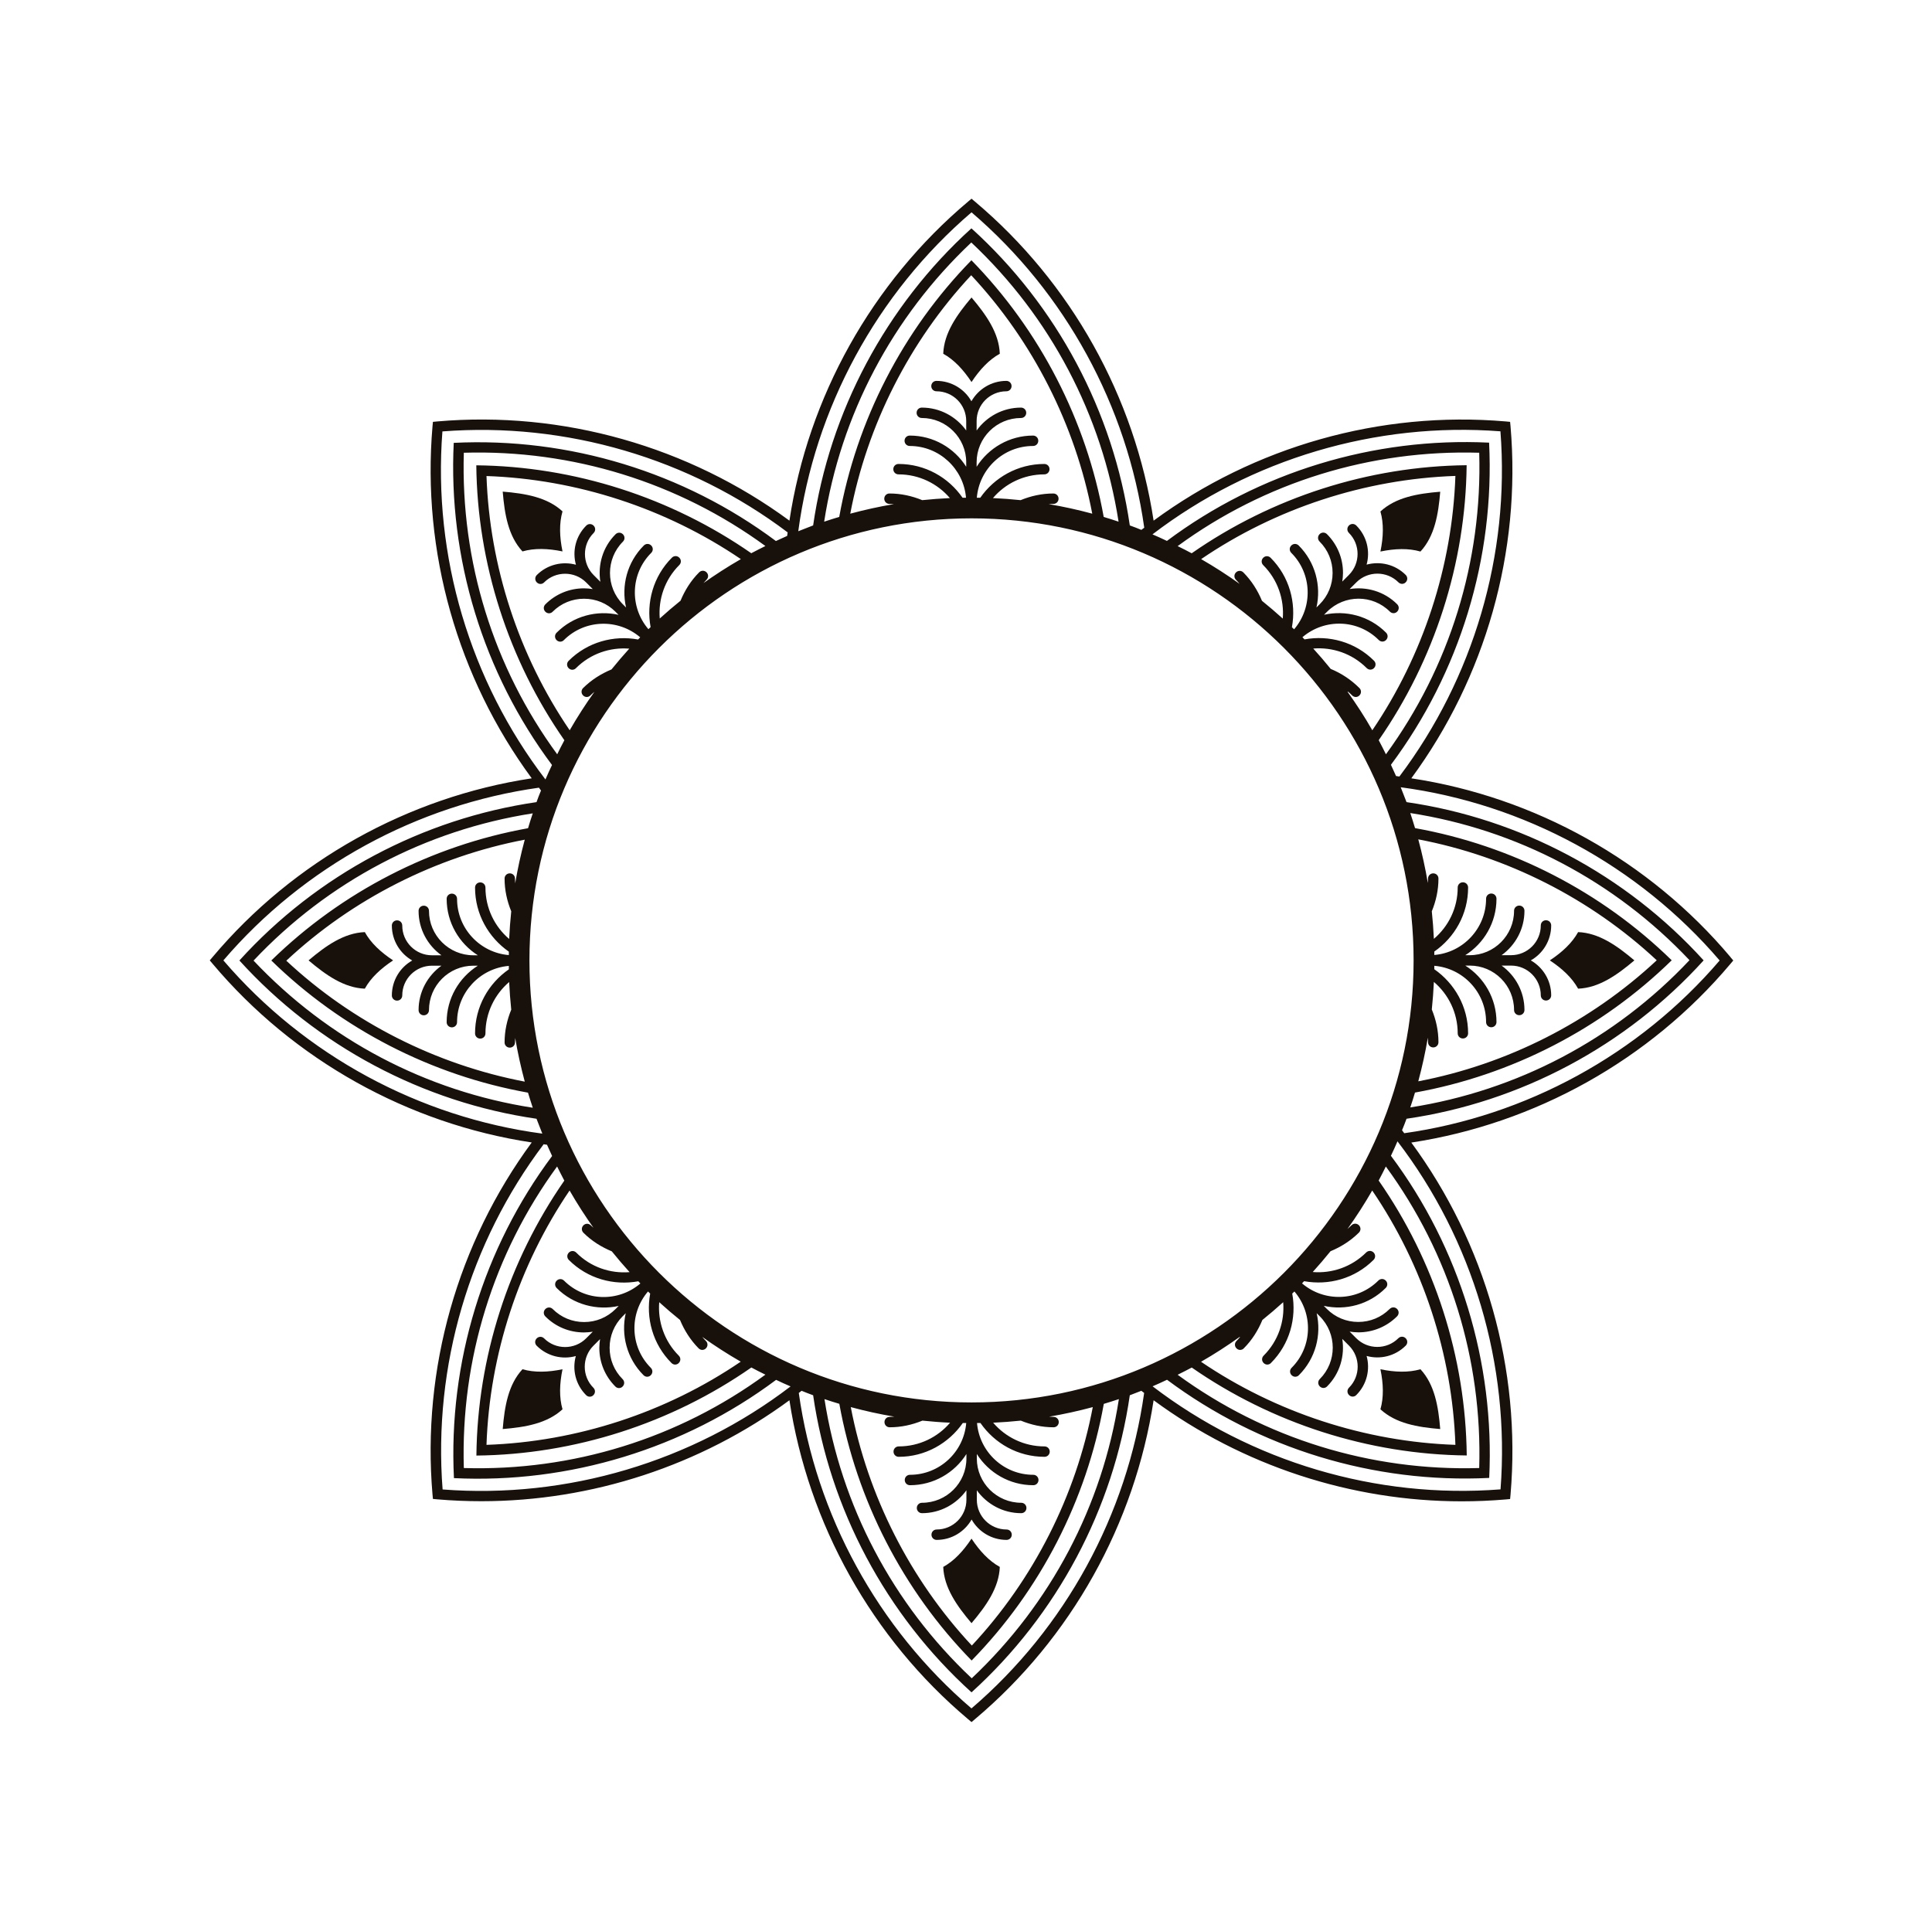 <svg xmlns="http://www.w3.org/2000/svg" width="175" height="174" viewBox="0 0 175 174" fill="none">
  <path d="M88 139.383C87.256 140.504 86.427 141.399 85.438 141.945C85.513 143.829 86.662 145.459 88 147.041C89.338 145.459 90.487 143.829 90.562 141.945C89.573 141.399 88.744 140.504 88 139.383Z" fill="#18100A"/>
  <path d="M50.952 127.665C50.641 126.582 50.679 125.357 50.952 124.038C49.633 124.312 48.409 124.349 47.325 124.038C46.044 125.423 45.705 127.392 45.536 129.455C47.599 129.285 49.567 128.946 50.952 127.665Z" fill="#18100A"/>
  <path d="M33.045 89.562C33.591 88.573 34.486 87.744 35.607 87C34.486 86.256 33.591 85.427 33.045 84.438C31.161 84.513 29.531 85.662 27.949 87C29.531 88.338 31.161 89.487 33.045 89.562Z" fill="#18100A"/>
  <path d="M45.536 44.535C45.705 46.598 46.044 48.567 47.325 49.952C48.409 49.641 49.633 49.679 50.952 49.952C50.679 48.633 50.641 47.408 50.952 46.325C49.567 45.044 47.599 44.705 45.536 44.535Z" fill="#18100A"/>
  <path d="M88 34.607C88.744 33.486 89.573 32.591 90.562 32.045C90.487 30.161 89.338 28.531 88 26.949C86.662 28.531 85.513 30.161 85.438 32.045C86.427 32.591 87.256 33.486 88 34.607Z" fill="#18100A"/>
  <path d="M125.039 46.335C125.349 47.418 125.312 48.643 125.039 49.962C126.357 49.689 127.582 49.651 128.665 49.962C129.946 48.577 130.285 46.608 130.455 44.545C128.392 44.715 126.423 45.054 125.039 46.335Z" fill="#18100A"/>
  <path d="M156.746 86.699C149.398 77.966 139.027 72.201 127.836 70.506C134.543 61.388 137.802 49.98 136.823 38.611L136.785 38.215L136.389 38.177C125.02 37.197 113.612 40.457 104.494 47.164C102.789 35.973 97.034 25.602 88.301 18.254L88 18L87.699 18.254C78.966 25.602 73.201 35.973 71.506 47.164C62.388 40.457 50.98 37.188 39.611 38.177L39.215 38.215L39.177 38.611C38.197 49.99 41.457 61.388 48.164 70.506C36.973 72.211 26.602 77.966 19.254 86.699L19 87L19.254 87.301C26.602 96.034 36.973 101.799 48.164 103.494C41.457 112.612 38.197 124.02 39.177 135.389L39.215 135.785L39.611 135.823C40.939 135.936 42.267 135.992 43.595 135.992C53.618 135.992 63.461 132.761 71.506 126.846C73.211 138.036 78.966 148.398 87.699 155.746L88 156L88.301 155.746C97.034 148.398 102.789 138.027 104.494 126.846C112.548 132.771 122.382 136.002 132.396 136.002C133.724 136.002 135.061 135.945 136.389 135.832L136.785 135.795L136.823 135.399C137.802 124.029 134.543 112.622 127.836 103.503C139.027 101.798 149.398 96.043 156.746 87.311L157 87.009L156.746 86.708V86.699ZM135.919 134.919C124.634 135.795 113.339 132.413 104.4 125.583C104.843 125.395 105.276 125.197 105.709 124.99C114.055 131.217 124.436 134.4 134.892 133.882C135.4 123.426 132.217 113.036 125.99 104.7C126.197 104.266 126.395 103.833 126.583 103.39C133.413 112.32 136.785 123.615 135.919 134.909V134.919ZM88 154.766C79.484 147.475 73.908 137.217 72.354 126.186C72.439 126.12 72.523 126.054 72.608 125.989C72.957 126.13 73.305 126.271 73.654 126.394C75.151 136.689 80.238 146.279 88 153.306C95.752 146.279 100.849 136.68 102.337 126.394C102.685 126.262 103.034 126.12 103.383 125.989C103.467 126.054 103.552 126.12 103.637 126.186C102.083 137.208 96.516 147.466 87.991 154.766H88ZM49.228 103.654C49.332 103.664 49.445 103.682 49.548 103.701C49.699 104.04 49.85 104.38 50.01 104.719C43.783 113.065 40.6 123.445 41.118 133.901C51.574 134.41 61.964 131.226 70.3 124.999C70.734 125.207 71.167 125.405 71.61 125.593C62.68 132.413 51.376 135.795 40.091 134.928C39.224 123.747 42.531 112.556 49.237 103.664L49.228 103.654ZM40.081 39.081C51.253 38.215 62.453 41.521 71.346 48.228C71.336 48.332 71.317 48.445 71.299 48.548C70.96 48.699 70.621 48.85 70.281 49.01C61.935 42.783 51.555 39.6 41.099 40.118C40.59 50.574 43.774 60.964 50.001 69.3C49.793 69.734 49.596 70.167 49.407 70.61C42.578 61.68 39.206 50.385 40.072 39.091L40.081 39.081ZM88 19.234C96.516 26.525 102.092 36.783 103.646 47.804C103.562 47.87 103.467 47.936 103.383 48.002C103.034 47.861 102.695 47.719 102.337 47.597C100.839 37.301 95.752 27.712 87.991 20.685C80.238 27.712 75.142 37.311 73.654 47.597C73.201 47.767 72.749 47.946 72.307 48.124C73.795 36.981 79.4 26.6 88 19.234ZM126.772 70.346C126.668 70.336 126.555 70.317 126.452 70.299C126.301 69.96 126.15 69.621 125.99 69.281C132.217 60.935 135.4 50.555 134.882 40.099C124.426 39.59 114.036 42.774 105.7 49.001C105.266 48.793 104.833 48.596 104.39 48.407C113.32 41.587 124.624 38.206 135.909 39.072C136.776 50.253 133.46 61.444 126.762 70.336L126.772 70.346ZM128.044 87C128.044 109.08 110.08 127.044 88 127.044C65.92 127.044 47.956 109.08 47.956 87C47.956 64.92 65.92 46.956 88 46.956C110.08 46.956 128.044 64.92 128.044 87ZM129.334 94.008C129.334 94.14 129.353 94.281 129.353 94.413C129.353 94.677 129.56 94.884 129.824 94.884C130.088 94.884 130.295 94.677 130.295 94.413C130.295 93.358 130.069 92.369 129.692 91.446C129.777 90.617 129.843 89.788 129.88 88.95C131.199 90.071 132.038 91.748 132.038 93.603C132.038 93.867 132.245 94.074 132.509 94.074C132.772 94.074 132.98 93.867 132.98 93.603C132.98 91.192 131.755 89.082 129.918 87.801C129.918 87.697 129.918 87.593 129.918 87.49C132.537 87.707 134.609 89.901 134.609 92.586C134.609 92.85 134.816 93.057 135.08 93.057C135.344 93.057 135.551 92.85 135.551 92.586C135.551 90.438 134.421 88.545 132.725 87.471H133.13C135.344 87.471 137.143 89.27 137.143 91.493C137.143 91.757 137.35 91.964 137.614 91.964C137.878 91.964 138.085 91.757 138.085 91.493C138.085 89.835 137.266 88.375 136.013 87.471H136.87C138.358 87.471 139.564 88.677 139.564 90.165C139.564 90.429 139.771 90.636 140.035 90.636C140.299 90.636 140.506 90.429 140.506 90.165C140.506 88.809 139.762 87.631 138.66 87C139.762 86.378 140.506 85.191 140.506 83.835C140.506 83.571 140.299 83.364 140.035 83.364C139.771 83.364 139.564 83.571 139.564 83.835C139.564 85.323 138.358 86.529 136.87 86.529H136.013C137.266 85.625 138.085 84.165 138.085 82.507C138.085 82.243 137.878 82.036 137.614 82.036C137.35 82.036 137.143 82.243 137.143 82.507C137.143 84.72 135.344 86.529 133.13 86.529H132.725C134.421 85.455 135.551 83.571 135.551 81.414C135.551 81.15 135.344 80.943 135.08 80.943C134.816 80.943 134.609 81.15 134.609 81.414C134.609 84.089 132.537 86.293 129.918 86.51C129.918 86.407 129.918 86.303 129.918 86.199C131.764 84.918 132.98 82.808 132.98 80.397C132.98 80.133 132.772 79.926 132.509 79.926C132.245 79.926 132.038 80.133 132.038 80.397C132.038 82.262 131.199 83.929 129.88 85.05C129.843 84.212 129.777 83.373 129.692 82.554C130.069 81.631 130.295 80.642 130.295 79.587C130.295 79.323 130.088 79.116 129.824 79.116C129.56 79.116 129.353 79.323 129.353 79.587C129.353 79.728 129.343 79.86 129.334 79.992C129.108 78.654 128.816 77.326 128.467 76.035C136.493 77.561 144.085 81.405 150.067 86.991C144.085 92.576 136.503 96.42 128.467 97.955C128.816 96.655 129.108 95.337 129.334 93.999V94.008ZM112.331 121.109C112.228 121.232 112.115 121.363 112.002 121.476C111.813 121.665 111.813 121.957 112.002 122.145C112.096 122.239 112.218 122.287 112.331 122.287C112.444 122.287 112.576 122.239 112.661 122.145C113.415 121.392 113.961 120.506 114.347 119.574C114.988 119.056 115.619 118.519 116.231 117.963C116.372 119.696 115.788 121.476 114.46 122.805C114.272 122.993 114.272 123.285 114.46 123.473C114.554 123.568 114.677 123.615 114.79 123.615C114.903 123.615 115.035 123.568 115.12 123.473C116.825 121.768 117.456 119.395 117.051 117.181C117.117 117.115 117.183 117.059 117.248 116.993C118.963 118.999 118.888 122.013 116.994 123.907C116.806 124.095 116.806 124.387 116.994 124.576C117.088 124.67 117.211 124.717 117.324 124.717C117.437 124.717 117.569 124.67 117.654 124.576C119.18 123.05 119.707 120.921 119.264 118.961L119.547 119.244C121.111 120.808 121.111 123.36 119.547 124.924C119.359 125.113 119.359 125.405 119.547 125.593C119.641 125.687 119.764 125.734 119.877 125.734C119.99 125.734 120.122 125.687 120.206 125.593C121.374 124.425 121.826 122.805 121.582 121.288L122.194 121.9C123.239 122.946 123.239 124.66 122.194 125.706C122.005 125.894 122.005 126.186 122.194 126.375C122.288 126.469 122.411 126.516 122.524 126.516C122.637 126.516 122.768 126.469 122.853 126.375C123.814 125.414 124.125 124.057 123.786 122.833C125.001 123.172 126.367 122.861 127.328 121.9C127.516 121.712 127.516 121.42 127.328 121.232C127.139 121.043 126.847 121.043 126.659 121.232C125.613 122.277 123.899 122.277 122.853 121.232L122.25 120.629C122.514 120.666 122.768 120.695 123.042 120.695C124.37 120.695 125.613 120.177 126.546 119.244C126.734 119.056 126.734 118.764 126.546 118.575C126.357 118.387 126.065 118.387 125.877 118.575C125.114 119.338 124.106 119.753 123.032 119.753C121.958 119.753 120.95 119.338 120.187 118.575L119.905 118.293C121.864 118.735 124.002 118.198 125.519 116.672C125.707 116.484 125.707 116.192 125.519 116.004C125.331 115.815 125.039 115.815 124.85 116.004C122.957 117.897 119.943 117.972 117.936 116.258C118.002 116.192 118.059 116.126 118.125 116.06C120.338 116.465 122.712 115.834 124.417 114.129C124.605 113.941 124.605 113.649 124.417 113.46C124.229 113.272 123.937 113.272 123.748 113.46C122.42 114.779 120.64 115.372 118.906 115.231C119.462 114.619 119.999 113.988 120.517 113.347C121.45 112.961 122.326 112.415 123.089 111.661C123.277 111.473 123.277 111.181 123.089 110.992C122.9 110.804 122.608 110.804 122.42 110.992C122.297 111.115 122.175 111.218 122.053 111.331C122.853 110.21 123.607 109.042 124.294 107.846C128.901 114.609 131.548 122.692 131.83 130.887C123.645 130.604 115.562 127.957 108.789 123.36C109.986 122.673 111.154 121.919 112.275 121.118L112.331 121.109ZM80.992 128.334C80.86 128.334 80.728 128.353 80.587 128.353C80.323 128.353 80.116 128.56 80.116 128.824C80.116 129.088 80.323 129.295 80.587 129.295C81.642 129.295 82.631 129.069 83.554 128.692C84.383 128.777 85.212 128.843 86.059 128.88C84.939 130.199 83.262 131.028 81.406 131.028C81.142 131.028 80.935 131.235 80.935 131.499C80.935 131.763 81.142 131.97 81.406 131.97C83.818 131.97 85.928 130.746 87.209 128.909C87.312 128.909 87.416 128.909 87.52 128.909C87.303 131.527 85.108 133.6 82.424 133.6C82.16 133.6 81.953 133.807 81.953 134.071C81.953 134.334 82.16 134.542 82.424 134.542C84.571 134.542 86.465 133.411 87.538 131.716V132.121C87.538 134.334 85.739 136.134 83.516 136.134C83.252 136.134 83.045 136.341 83.045 136.605C83.045 136.868 83.252 137.076 83.516 137.076C85.174 137.076 86.634 136.256 87.538 135.003V135.86C87.538 137.349 86.333 138.555 84.844 138.555C84.581 138.555 84.373 138.762 84.373 139.026C84.373 139.289 84.581 139.497 84.844 139.497C86.201 139.497 87.378 138.752 88.009 137.65C88.631 138.752 89.818 139.497 91.174 139.497C91.438 139.497 91.645 139.289 91.645 139.026C91.645 138.762 91.438 138.555 91.174 138.555C89.686 138.555 88.48 137.349 88.48 135.86V135.003C89.385 136.256 90.845 137.076 92.503 137.076C92.766 137.076 92.974 136.868 92.974 136.605C92.974 136.341 92.766 136.134 92.503 136.134C90.289 136.134 88.48 134.334 88.48 132.121V131.716C89.554 133.411 91.438 134.542 93.595 134.542C93.859 134.542 94.066 134.334 94.066 134.071C94.066 133.807 93.859 133.6 93.595 133.6C90.92 133.6 88.716 131.527 88.499 128.909C88.603 128.909 88.707 128.909 88.81 128.909C90.091 130.755 92.201 131.97 94.613 131.97C94.876 131.97 95.084 131.763 95.084 131.499C95.084 131.235 94.876 131.028 94.613 131.028C92.748 131.028 91.08 130.19 89.959 128.88C90.798 128.843 91.636 128.777 92.465 128.692C93.388 129.069 94.377 129.295 95.432 129.295C95.696 129.295 95.903 129.088 95.903 128.824C95.903 128.56 95.696 128.353 95.432 128.353C95.3 128.353 95.159 128.343 95.027 128.334C96.365 128.108 97.684 127.816 98.984 127.467C97.457 135.493 93.614 143.085 88.028 149.067C82.442 143.085 78.599 135.503 77.064 127.467C78.354 127.816 79.673 128.108 81.02 128.334H80.992ZM53.882 111.331C53.759 111.228 53.637 111.115 53.514 111.002C53.326 110.813 53.034 110.813 52.845 111.002C52.657 111.19 52.657 111.482 52.845 111.67C53.599 112.424 54.484 112.97 55.417 113.357C55.935 113.997 56.472 114.628 57.028 115.241C55.294 115.382 53.514 114.798 52.195 113.47C52.007 113.281 51.715 113.281 51.527 113.47C51.338 113.658 51.338 113.95 51.527 114.138C53.231 115.843 55.605 116.475 57.819 116.069C57.885 116.135 57.941 116.201 58.007 116.267C56.001 117.982 52.987 117.906 51.093 116.013C50.905 115.825 50.613 115.825 50.424 116.013C50.236 116.201 50.236 116.493 50.424 116.682C51.941 118.198 54.079 118.735 56.039 118.302L55.756 118.585C54.993 119.348 53.985 119.762 52.911 119.762C51.837 119.762 50.83 119.348 50.066 118.585C49.878 118.396 49.586 118.396 49.398 118.585C49.209 118.773 49.209 119.065 49.398 119.253C50.33 120.195 51.583 120.704 52.902 120.704C53.166 120.704 53.429 120.676 53.693 120.638L53.09 121.241C52.045 122.287 50.33 122.287 49.285 121.241C49.096 121.053 48.804 121.053 48.616 121.241C48.427 121.429 48.427 121.721 48.616 121.91C49.577 122.871 50.943 123.181 52.158 122.842C51.819 124.067 52.129 125.423 53.09 126.384C53.184 126.478 53.307 126.525 53.42 126.525C53.533 126.525 53.665 126.478 53.75 126.384C53.938 126.196 53.938 125.904 53.75 125.715C52.704 124.67 52.704 122.955 53.75 121.91L54.352 121.307C54.315 121.571 54.287 121.825 54.287 122.098C54.287 123.426 54.805 124.67 55.737 125.602C55.831 125.697 55.954 125.744 56.067 125.744C56.18 125.744 56.312 125.697 56.397 125.602C56.585 125.414 56.585 125.122 56.397 124.934C55.634 124.171 55.219 123.163 55.219 122.089C55.219 121.015 55.634 120.007 56.397 119.244L56.679 118.961C56.236 120.921 56.773 123.059 58.29 124.576C58.384 124.67 58.507 124.717 58.62 124.717C58.733 124.717 58.865 124.67 58.949 124.576C59.138 124.387 59.138 124.095 58.949 123.907C57.056 122.013 56.981 118.999 58.695 116.993C58.761 117.059 58.827 117.115 58.893 117.181C58.488 119.395 59.119 121.768 60.824 123.473C60.918 123.568 61.041 123.615 61.154 123.615C61.267 123.615 61.398 123.568 61.483 123.473C61.672 123.285 61.672 122.993 61.483 122.805C60.164 121.486 59.571 119.696 59.712 117.963C60.325 118.519 60.956 119.056 61.596 119.574C61.983 120.506 62.529 121.382 63.282 122.145C63.377 122.239 63.499 122.287 63.612 122.287C63.725 122.287 63.857 122.239 63.942 122.145C64.13 121.957 64.13 121.665 63.942 121.476C63.819 121.354 63.716 121.232 63.612 121.109C64.733 121.91 65.901 122.663 67.097 123.351C60.334 127.957 52.252 130.604 44.066 130.887C44.349 122.701 46.996 114.619 51.593 107.846C52.28 109.042 53.034 110.21 53.834 111.331H53.882ZM46.666 79.992C46.666 79.86 46.647 79.728 46.647 79.587C46.647 79.323 46.44 79.116 46.176 79.116C45.912 79.116 45.705 79.323 45.705 79.587C45.705 80.642 45.931 81.631 46.308 82.554C46.223 83.383 46.157 84.212 46.12 85.059C44.801 83.939 43.972 82.262 43.972 80.406C43.972 80.142 43.765 79.935 43.501 79.935C43.237 79.935 43.03 80.142 43.03 80.406C43.03 82.818 44.255 84.928 46.091 86.209C46.091 86.312 46.091 86.416 46.091 86.52C43.473 86.303 41.4 84.108 41.4 81.424C41.4 81.16 41.193 80.953 40.929 80.953C40.666 80.953 40.458 81.16 40.458 81.424C40.458 83.571 41.589 85.465 43.284 86.538H42.879C40.666 86.538 38.857 84.739 38.857 82.516C38.857 82.252 38.65 82.045 38.386 82.045C38.122 82.045 37.915 82.252 37.915 82.516C37.915 84.174 38.734 85.634 39.987 86.538H39.13C37.642 86.538 36.436 85.333 36.436 83.844C36.436 83.581 36.229 83.373 35.965 83.373C35.701 83.373 35.494 83.581 35.494 83.844C35.494 85.201 36.238 86.378 37.34 87.009C36.238 87.631 35.494 88.818 35.494 90.174C35.494 90.438 35.701 90.645 35.965 90.645C36.229 90.645 36.436 90.438 36.436 90.174C36.436 88.686 37.642 87.48 39.13 87.48H39.987C38.734 88.385 37.915 89.845 37.915 91.503C37.915 91.766 38.122 91.974 38.386 91.974C38.65 91.974 38.857 91.766 38.857 91.503C38.857 89.289 40.656 87.48 42.879 87.48H43.284C41.589 88.554 40.458 90.438 40.458 92.595C40.458 92.859 40.666 93.066 40.929 93.066C41.193 93.066 41.4 92.859 41.4 92.595C41.4 89.92 43.473 87.716 46.091 87.499C46.091 87.603 46.091 87.707 46.091 87.81C44.245 89.091 43.03 91.201 43.03 93.613C43.03 93.876 43.237 94.084 43.501 94.084C43.765 94.084 43.972 93.876 43.972 93.613C43.972 91.748 44.81 90.08 46.12 88.959C46.157 89.798 46.223 90.636 46.308 91.465C45.931 92.388 45.705 93.377 45.705 94.432C45.705 94.696 45.912 94.903 46.176 94.903C46.44 94.903 46.647 94.696 46.647 94.432C46.647 94.3 46.657 94.159 46.666 94.027C46.892 95.365 47.184 96.684 47.533 97.984C39.507 96.448 31.915 92.614 25.933 87.028C31.915 81.442 39.498 77.599 47.533 76.064C47.184 77.354 46.892 78.673 46.666 80.02V79.992ZM63.669 52.882C63.772 52.759 63.885 52.637 63.998 52.514C64.187 52.326 64.187 52.034 63.998 51.845C63.81 51.657 63.518 51.657 63.33 51.845C62.576 52.599 62.03 53.484 61.643 54.417C61.003 54.935 60.372 55.472 59.76 56.028C59.618 54.294 60.202 52.514 61.53 51.186C61.719 50.998 61.719 50.706 61.53 50.517C61.342 50.329 61.05 50.329 60.862 50.517C59.157 52.222 58.526 54.596 58.931 56.81C58.865 56.876 58.799 56.932 58.733 56.998C57.018 54.992 57.094 51.977 58.987 50.084C59.175 49.895 59.175 49.603 58.987 49.415C58.799 49.227 58.507 49.227 58.318 49.415C56.792 50.941 56.265 53.07 56.707 55.029L56.425 54.747C54.861 53.183 54.861 50.63 56.425 49.066C56.613 48.878 56.613 48.586 56.425 48.398C56.236 48.209 55.944 48.209 55.756 48.398C54.588 49.566 54.136 51.186 54.381 52.703L53.769 52.09C52.723 51.045 52.723 49.33 53.769 48.285C53.957 48.096 53.957 47.804 53.769 47.616C53.58 47.427 53.288 47.427 53.1 47.616C52.139 48.577 51.828 49.933 52.167 51.158C50.952 50.828 49.586 51.129 48.625 52.09C48.437 52.279 48.437 52.571 48.625 52.759C48.719 52.853 48.842 52.9 48.955 52.9C49.068 52.9 49.2 52.853 49.285 52.759C50.33 51.714 52.045 51.714 53.09 52.759L53.693 53.362C53.429 53.324 53.175 53.296 52.902 53.296C51.574 53.296 50.33 53.814 49.398 54.747C49.209 54.935 49.209 55.227 49.398 55.415C49.492 55.51 49.614 55.557 49.727 55.557C49.84 55.557 49.972 55.51 50.057 55.415C50.82 54.652 51.828 54.238 52.902 54.238C53.976 54.238 54.984 54.652 55.747 55.415L56.029 55.698C54.07 55.255 51.932 55.792 50.415 57.318C50.227 57.507 50.227 57.799 50.415 57.987C50.509 58.081 50.632 58.128 50.745 58.128C50.858 58.128 50.99 58.081 51.074 57.987C52.968 56.094 55.982 56.018 57.989 57.733C57.923 57.799 57.866 57.865 57.8 57.931C55.587 57.526 53.213 58.157 51.508 59.862C51.319 60.05 51.319 60.342 51.508 60.53C51.602 60.625 51.724 60.672 51.837 60.672C51.95 60.672 52.082 60.625 52.167 60.53C53.486 59.212 55.266 58.618 56.999 58.76C56.444 59.372 55.907 60.003 55.389 60.643C54.456 61.03 53.58 61.576 52.817 62.33C52.629 62.518 52.629 62.81 52.817 62.998C52.911 63.093 53.034 63.14 53.147 63.14C53.26 63.14 53.392 63.093 53.477 62.998C53.599 62.876 53.721 62.772 53.844 62.669C53.043 63.79 52.29 64.958 51.602 66.154C46.996 59.391 44.349 51.308 44.066 43.123C52.252 43.405 60.334 46.052 67.107 50.649C65.911 51.337 64.743 52.09 63.622 52.891L63.669 52.882ZM95.008 45.666C95.14 45.666 95.272 45.647 95.413 45.647C95.677 45.647 95.884 45.44 95.884 45.176C95.884 44.912 95.677 44.705 95.413 44.705C94.358 44.705 93.369 44.931 92.446 45.308C91.617 45.223 90.788 45.157 89.941 45.12C91.061 43.801 92.738 42.972 94.594 42.972C94.858 42.972 95.065 42.765 95.065 42.501C95.065 42.237 94.858 42.03 94.594 42.03C92.182 42.03 90.072 43.255 88.791 45.091C88.688 45.091 88.584 45.091 88.48 45.091C88.697 42.473 90.892 40.4 93.576 40.4C93.84 40.4 94.047 40.193 94.047 39.929C94.047 39.666 93.84 39.458 93.576 39.458C91.429 39.458 89.535 40.589 88.462 42.284V41.879C88.462 39.666 90.261 37.866 92.484 37.866C92.748 37.866 92.955 37.659 92.955 37.395C92.955 37.132 92.748 36.924 92.484 36.924C90.826 36.924 89.366 37.744 88.462 38.997V38.139C88.462 36.651 89.667 35.446 91.156 35.446C91.419 35.446 91.627 35.238 91.627 34.974C91.627 34.711 91.419 34.504 91.156 34.504C89.799 34.504 88.622 35.248 87.991 36.35C87.369 35.248 86.182 34.504 84.826 34.504C84.562 34.504 84.355 34.711 84.355 34.974C84.355 35.238 84.562 35.446 84.826 35.446C86.314 35.446 87.52 36.651 87.52 38.139V38.997C86.615 37.744 85.155 36.924 83.497 36.924C83.234 36.924 83.026 37.132 83.026 37.395C83.026 37.659 83.234 37.866 83.497 37.866C85.711 37.866 87.52 39.666 87.52 41.879V42.284C86.446 40.589 84.562 39.458 82.405 39.458C82.141 39.458 81.934 39.666 81.934 39.929C81.934 40.193 82.141 40.4 82.405 40.4C85.08 40.4 87.284 42.473 87.501 45.091C87.397 45.091 87.293 45.091 87.19 45.091C85.909 43.245 83.799 42.03 81.387 42.03C81.124 42.03 80.916 42.237 80.916 42.501C80.916 42.765 81.124 42.972 81.387 42.972C83.252 42.972 84.92 43.81 86.041 45.12C85.202 45.157 84.364 45.223 83.535 45.308C82.612 44.931 81.623 44.705 80.568 44.705C80.304 44.705 80.097 44.912 80.097 45.176C80.097 45.44 80.304 45.647 80.568 45.647C80.7 45.647 80.841 45.657 80.973 45.666C79.635 45.892 78.317 46.184 77.016 46.533C78.543 38.507 82.386 30.915 87.972 24.933C93.558 30.915 97.401 38.498 98.936 46.533C97.646 46.184 96.327 45.892 94.98 45.666H95.008ZM122.109 62.659C122.232 62.772 122.363 62.876 122.476 62.998C122.571 63.093 122.693 63.14 122.806 63.14C122.919 63.14 123.051 63.093 123.136 62.998C123.324 62.81 123.324 62.518 123.136 62.33C122.382 61.576 121.497 60.992 120.536 60.596C120.027 59.965 119.5 59.353 118.953 58.75C120.687 58.609 122.467 59.193 123.795 60.521C123.889 60.615 124.012 60.662 124.125 60.662C124.238 60.662 124.37 60.615 124.455 60.521C124.643 60.333 124.643 60.041 124.455 59.852C122.75 58.147 120.376 57.516 118.162 57.921C118.096 57.855 118.04 57.789 117.974 57.723C119.98 56.009 122.995 56.084 124.888 57.978C124.982 58.072 125.105 58.119 125.218 58.119C125.331 58.119 125.463 58.072 125.547 57.978C125.736 57.789 125.736 57.497 125.547 57.309C124.021 55.783 121.892 55.255 119.933 55.689L120.216 55.406C121.789 53.842 124.332 53.842 125.896 55.406C125.99 55.5 126.112 55.547 126.226 55.547C126.339 55.547 126.47 55.5 126.555 55.406C126.744 55.218 126.744 54.926 126.555 54.737C125.387 53.569 123.767 53.117 122.25 53.362L122.863 52.75C123.908 51.704 125.623 51.704 126.668 52.75C126.762 52.844 126.885 52.891 126.998 52.891C127.111 52.891 127.243 52.844 127.328 52.75C127.516 52.561 127.516 52.269 127.328 52.081C126.367 51.12 125.01 50.819 123.786 51.148C124.125 49.924 123.814 48.567 122.853 47.606C122.665 47.418 122.373 47.418 122.184 47.606C121.996 47.795 121.996 48.087 122.184 48.275C123.23 49.321 123.23 51.035 122.184 52.081L121.582 52.684C121.619 52.42 121.648 52.166 121.648 51.892C121.648 50.564 121.129 49.321 120.197 48.388C120.008 48.2 119.716 48.2 119.528 48.388C119.34 48.577 119.34 48.869 119.528 49.057C120.291 49.82 120.706 50.828 120.706 51.902C120.706 52.976 120.291 53.984 119.528 54.747L119.245 55.029C119.688 53.07 119.151 50.932 117.635 49.415C117.446 49.227 117.154 49.227 116.966 49.415C116.777 49.603 116.777 49.895 116.966 50.084C118.859 51.977 118.935 55.001 117.22 57.007C117.154 56.941 117.088 56.885 117.022 56.819C117.427 54.605 116.796 52.231 115.091 50.527C114.903 50.338 114.611 50.338 114.423 50.527C114.234 50.715 114.234 51.007 114.423 51.195C115.741 52.514 116.335 54.304 116.193 56.037C115.581 55.481 114.95 54.944 114.309 54.426C113.923 53.494 113.377 52.618 112.623 51.855C112.435 51.666 112.143 51.666 111.955 51.855C111.766 52.043 111.766 52.335 111.955 52.524C112.077 52.646 112.181 52.769 112.284 52.891C111.163 52.09 109.995 51.337 108.799 50.649C115.562 46.043 123.645 43.396 131.83 43.113C131.548 51.299 128.901 59.381 124.304 66.154C123.616 64.948 122.863 63.79 122.062 62.669L122.109 62.659ZM124.879 67.058C129.937 59.777 132.753 51.035 132.848 42.143C123.955 42.237 115.214 45.054 107.942 50.121C107.527 49.895 107.094 49.679 106.67 49.471C114.554 43.697 124.134 40.721 133.987 41.013C134.279 50.856 131.303 60.436 125.538 68.33C125.321 67.906 125.114 67.473 124.888 67.058H124.879ZM99.973 46.825C98.4 38.102 94.208 29.935 87.991 23.576C81.773 29.935 77.582 38.102 76.018 46.825C75.556 46.966 75.104 47.107 74.652 47.258C76.15 37.603 80.813 28.729 87.981 21.966C95.15 28.71 99.812 37.593 101.32 47.258C100.867 47.107 100.415 46.956 99.954 46.825H99.973ZM68.058 50.121C60.777 45.063 52.035 42.247 43.143 42.152C43.237 51.045 46.054 59.786 51.121 67.058C50.895 67.473 50.679 67.906 50.471 68.33C44.697 60.446 41.721 50.866 42.013 41.013C51.856 40.721 61.436 43.697 69.33 49.462C68.906 49.679 68.473 49.886 68.058 50.112V50.121ZM47.825 75.027C39.102 76.6 30.935 80.792 24.576 87.009C30.935 93.227 39.102 97.418 47.825 98.982C47.966 99.444 48.107 99.896 48.258 100.348C38.603 98.85 29.729 94.187 22.966 87.019C29.71 79.85 38.593 75.188 48.258 73.68C48.107 74.133 47.956 74.585 47.825 75.046V75.027ZM51.121 106.942C46.063 114.223 43.247 122.965 43.152 131.857C52.045 131.763 60.786 128.946 68.058 123.879C68.473 124.105 68.906 124.321 69.33 124.528C61.446 130.303 51.866 133.279 42.013 132.987C41.721 123.144 44.697 113.564 50.462 105.67C50.679 106.094 50.886 106.527 51.112 106.942H51.121ZM76.027 127.175C77.6 135.898 81.792 144.065 88.009 150.423C94.227 144.065 98.418 135.898 99.982 127.175C100.444 127.034 100.896 126.893 101.348 126.742C99.85 136.397 95.187 145.271 88.019 152.034C80.85 145.29 76.188 136.407 74.68 126.742C75.133 126.893 75.585 127.044 76.046 127.175H76.027ZM107.942 123.879C115.223 128.937 123.965 131.753 132.857 131.848C132.763 122.955 129.946 114.214 124.879 106.942C125.105 106.527 125.321 106.094 125.528 105.67C131.303 113.554 134.279 123.134 133.987 132.987C124.144 133.279 114.564 130.303 106.67 124.538C107.094 124.321 107.527 124.114 107.942 123.888V123.879ZM128.175 98.973C136.898 97.4 145.065 93.208 151.423 86.991C145.065 80.773 136.898 76.582 128.175 75.018C128.034 74.556 127.893 74.104 127.742 73.652C137.397 75.15 146.271 79.813 153.034 86.981C146.29 94.15 137.407 98.812 127.742 100.32C127.893 99.867 128.044 99.415 128.175 98.954V98.973ZM49.002 71.618C48.861 71.966 48.719 72.305 48.597 72.663C38.301 74.161 28.712 79.248 21.685 87.009C28.712 94.762 38.311 99.858 48.597 101.346C48.767 101.799 48.946 102.251 49.124 102.693C37.981 101.205 27.6 95.6 20.234 87C27.525 78.484 37.783 72.908 48.814 71.354C48.88 71.439 48.946 71.533 49.011 71.618H49.002ZM126.998 102.383C127.139 102.034 127.281 101.695 127.403 101.346C137.699 99.849 147.288 94.762 154.315 87C147.288 79.248 137.689 74.151 127.403 72.663C127.233 72.211 127.054 71.759 126.876 71.316C138.019 72.804 148.4 78.409 155.766 87.009C148.475 95.525 138.217 101.101 127.196 102.656C127.13 102.571 127.064 102.477 126.998 102.392V102.383Z" fill="#18100A"/>
  <path d="M142.946 84.438C142.399 85.427 141.504 86.256 140.383 87C141.504 87.744 142.399 88.573 142.946 89.562C144.83 89.487 146.459 88.338 148.042 87C146.459 85.662 144.83 84.513 142.946 84.438Z" fill="#18100A"/>
  <path d="M130.455 129.455C130.285 127.392 129.946 125.423 128.665 124.038C127.582 124.349 126.357 124.312 125.039 124.038C125.312 125.357 125.349 126.582 125.039 127.665C126.423 128.946 128.392 129.285 130.455 129.455Z" fill="#18100A"/>
</svg>